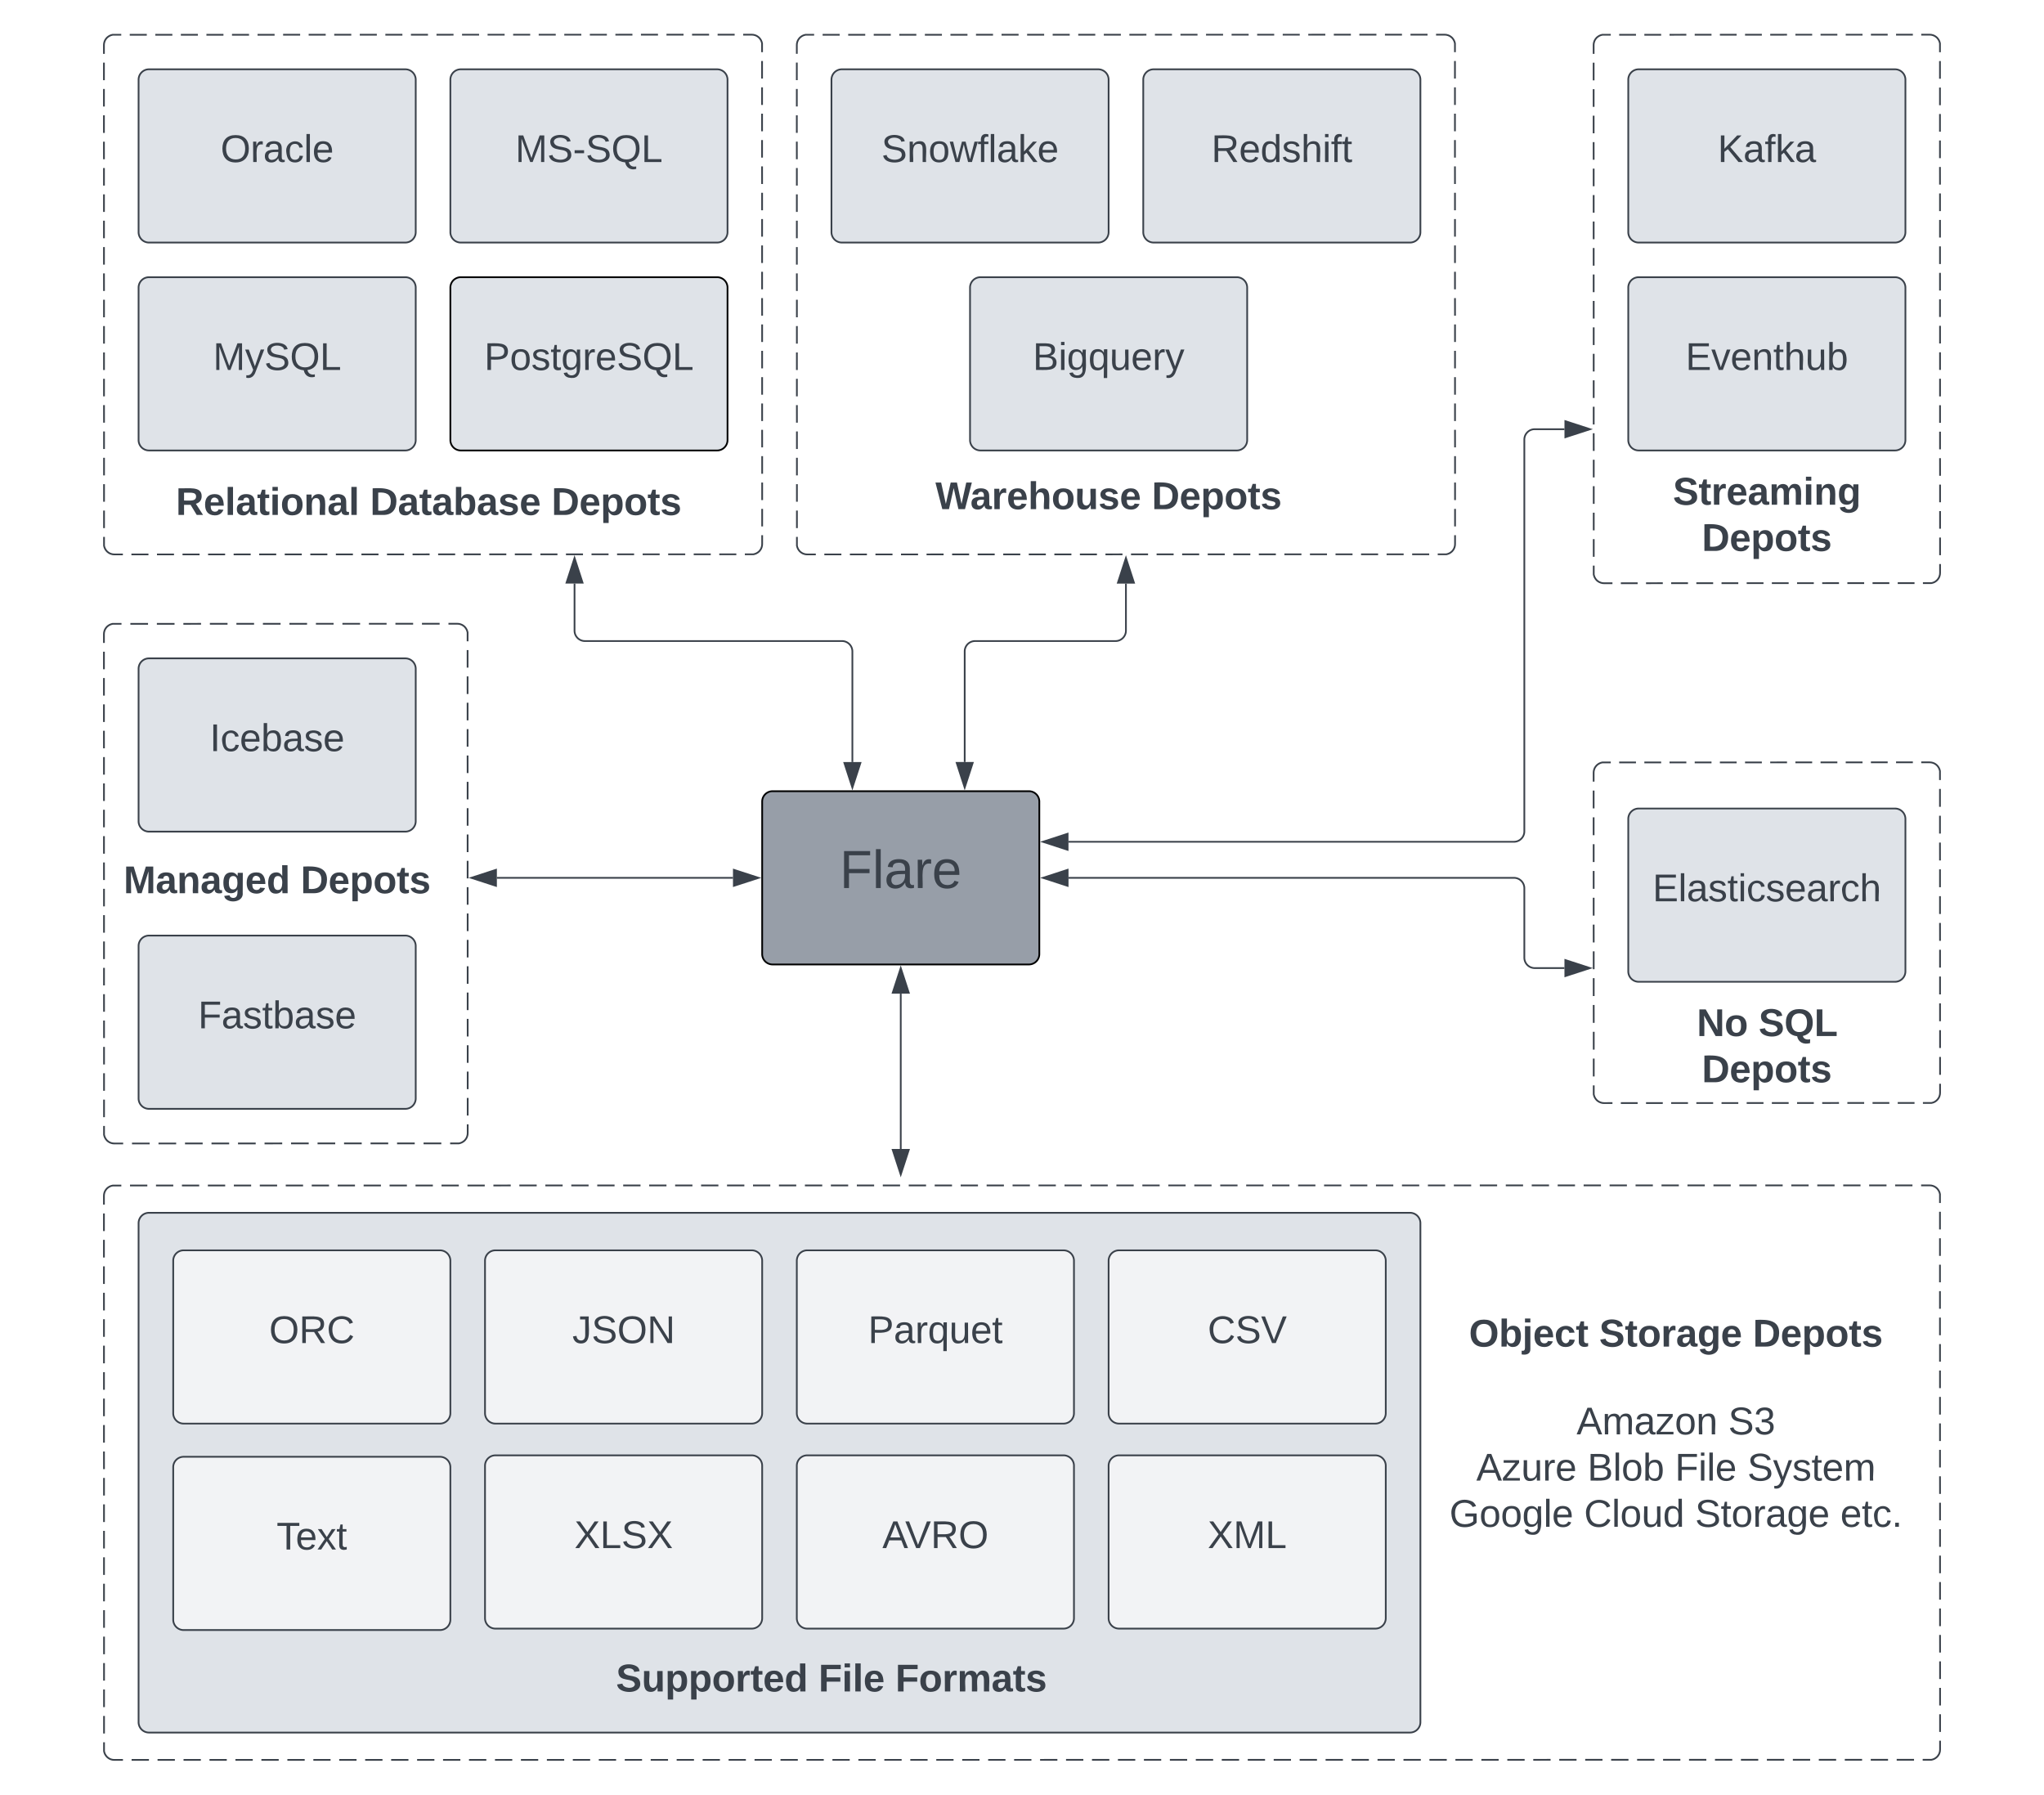 <svg xmlns="http://www.w3.org/2000/svg" xmlns:xlink="http://www.w3.org/1999/xlink" xmlns:lucid="lucid" width="1180" height="1035.83"><g transform="translate(160 120)" lucid:page-tab-id="0_0"><path d="M-1806.87-1258.83h3677.74v2581.66h-3677.74z" fill="#fff"/><path d="M300-94a6 6 0 0 1 6-6h368a6 6 0 0 1 6 6v288a6 6 0 0 1-6 6H306a6 6 0 0 1-6-6z" fill-opacity="0"/><path d="M314.9-99.93h9.84m4.92 0h9.84m4.9 0h9.85m4.92 0H369m4.93 0h9.84m4.92 0h9.83m4.92-.02h9.83m4.92 0h9.84m4.92 0h9.84m4.92 0h9.84m4.92 0h9.83m4.93 0h9.84m4.92 0l9.83-.02m4.92 0h9.84m4.9 0h9.84m4.92 0h9.84m4.92 0h9.84m4.92 0h9.84m4.92 0h9.83m4.92 0l9.83-.02m4.92 0h9.84m4.9 0h9.85m4.92 0h9.83m4.92 0h9.84m4.92 0H674l.94.07.9.22.88.35.8.5.72.6.6.72.5.8.37.88.23.9v5.08m0 5.07v10.14m0 5.07v10.15m0 5.06v10.15m0 5.07v10.14m0 5.07l.02 10.14m0 5.07V1.37m0 5.07v10.14m0 5.07V31.8m0 5.06V47m0 5.07l.02 10.13m0 5.07V77.4m0 5.08v10.14m0 5.07v10.13m0 5.06v10.13m0 5.07l.02 10.14m0 5.07v10.15m0 5.07v10.13m0 5.07v10.14m0 5.07V194l-.07.94-.22.9-.35.88-.5.8-.6.72-.72.6-.8.5-.88.37-.9.23H670m-4.92 0h-9.84m-4.92 0h-9.84m-4.9 0h-9.85m-4.92 0H611m-4.93 0h-9.84m-4.92 0h-9.83m-4.92.02h-9.83m-4.92 0h-9.84m-4.92 0h-9.84m-4.92 0h-9.84m-4.92 0h-9.83m-4.93 0h-9.84m-4.92 0l-9.83.02m-4.92 0h-9.84m-4.9 0h-9.84m-4.92 0h-9.84m-4.92 0h-9.84m-4.92 0h-9.84m-4.92 0h-9.83m-4.92 0l-9.83.02m-4.92 0h-9.84m-4.9 0h-9.85m-4.92 0h-9.83m-4.92 0h-9.84m-4.92 0H306l-.94-.07-.9-.22-.88-.35-.8-.5-.72-.6-.6-.72-.5-.8-.37-.88-.23-.9v-5.08m0-5.07v-10.14m0-5.07v-10.15m0-5.06v-10.15m0-5.07v-10.14m0-5.07l-.02-10.14m0-5.07V98.63m0-5.07V83.42m0-5.07V68.2m0-5.06V53m0-5.07l-.02-10.13m0-5.07V22.6m0-5.08V7.38m0-5.07V-7.82m0-5.06v-10.13m0-5.07L300-38.24m0-5.07v-10.15m0-5.07v-10.13m0-5.07v-10.14m0-5.07V-94l.07-.94.22-.9.35-.88.5-.8.6-.72.72-.6.8-.5.88-.37.9-.23H310" stroke="#3a414a" fill="none"/><path d="M760 326a6 6 0 0 1 6-6h188a6 6 0 0 1 6 6v184.67a6 6 0 0 1-6 6H766a6 6 0 0 1-6-6z" fill-opacity="0"/><path d="M774.75 320.07h9.7m4.83 0h9.7m4.84 0l9.7-.02m4.83 0h9.7m4.84 0h9.67m4.85 0h9.7m4.83 0l9.7-.02m4.84 0h9.68m4.84 0h9.7m4.83 0h9.7m4.84-.02h9.68m4.84 0h9.7m4.84 0H954l.94.07.9.22.88.35.8.5.72.6.6.72.5.8.37.88.23.9v5.17m0 5.15v10.3m0 5.17v10.3m0 5.17l.02 10.32m0 5.15v10.32m0 5.14v10.3m0 5.17l.02 10.32m0 5.16v10.3m0 5.16v10.3m0 5.17v10.32m.02 5.16v10.3m0 5.16v10.32m0 5.15v5.17l-.07.94-.22.92-.35.87-.5.8-.6.7-.72.62-.8.5-.88.35-.9.22h-4.86m-4.85 0h-9.7m-4.83 0h-9.7m-4.84 0h-9.7m-4.83 0l-9.7.02m-4.84 0h-9.67m-4.85 0h-9.7m-4.83 0h-9.7m-4.84.02h-9.68m-4.84 0h-9.7m-4.83 0h-9.7m-4.84 0l-9.68.02m-4.84 0h-9.7m-4.84 0H766l-.94-.07-.9-.23-.88-.36-.8-.48-.72-.6-.6-.73-.5-.8-.37-.88-.23-.9v-5.17m0-5.16v-10.32m0-5.15v-10.3m0-5.17l-.02-10.3m0-5.17v-10.32m0-5.15V429.1m0-5.14l-.02-10.3m0-5.17v-10.32m0-5.16v-10.3m0-5.16v-10.3m-.02-5.17v-10.32m0-5.16v-10.3m0-5.16V326l.07-.94.22-.9.35-.88.5-.8.6-.72.72-.6.8-.5.88-.37.9-.23h4.86" stroke="#3a414a" fill="none"/><path d="M-100 246a6 6 0 0 1 6-6h198a6 6 0 0 1 6 6v288a6 6 0 0 1-6 6H-94a6 6 0 0 1-6-6z" fill-opacity="0"/><path d="M-84.74 240.07h10.2m5.1 0h10.2m5.1 0l10.2-.02m5.1 0h10.2m5.12 0h10.2m5.1 0h10.2m5.1 0l10.2-.02m5.1 0h10.2m5.1 0h10.2m5.1 0h10.2m5.1-.02H78.5m5.1 0h10.2m5.1 0h5.1l.94.07.9.22.88.35.8.5.72.6.6.72.5.8.37.88.23.9v5.08m0 5.07v10.14m0 5.07v10.15m0 5.06v10.15m0 5.07v10.14m0 5.07l.02 10.14m0 5.07v10.13m0 5.07v10.14m0 5.07v10.14m0 5.06V387m0 5.07l.02 10.13m0 5.07v10.14m0 5.08v10.14m0 5.07v10.13m0 5.06v10.13m0 5.07l.02 10.14m0 5.07v10.15m0 5.07v10.13m0 5.07v10.14m0 5.07V534l-.07.94-.22.9-.35.88-.5.8-.6.72-.72.6-.8.5-.88.37-.9.23h-5.1m-5.1 0H84.52m-5.1 0h-10.2m-5.1 0l-10.2.02m-5.1 0h-10.2m-5.1 0h-10.2m-5.1 0H8.02m-5.1 0l-10.2.02m-5.1 0H-22.6m-5.1 0h-10.2m-5.1 0h-10.2m-5.1.02h-10.2m-5.1 0h-10.2m-5.1 0H-94l-.94-.07-.9-.22-.88-.35-.8-.5-.72-.6-.6-.72-.5-.8-.37-.88-.23-.9v-5.08m0-5.07v-10.14m0-5.07v-10.15m0-5.06v-10.15m0-5.07v-10.14m0-5.07l-.02-10.14m0-5.07v-10.13m0-5.07v-10.14m0-5.07V408.2m0-5.06V393m0-5.07l-.02-10.13m0-5.07V362.6m0-5.08v-10.14m0-5.07v-10.13m0-5.06v-10.13m0-5.07l-.02-10.14m0-5.07v-10.15m0-5.07v-10.13m0-5.07v-10.14m0-5.07V246l.07-.94.22-.9.35-.88.5-.8.6-.72.72-.6.8-.5.88-.37.9-.23h5.1" stroke="#3a414a" fill="none"/><path d="M-100-94a6 6 0 0 1 6-6h368a6 6 0 0 1 6 6v288a6 6 0 0 1-6 6H-94a6 6 0 0 1-6-6z" fill-opacity="0"/><path d="M-85.1-99.93h9.84m4.92 0h9.84m4.9 0h9.85m4.92 0H-31m4.93 0h9.84m4.92 0h9.83m4.92-.02h9.83m4.92 0h9.84m4.92 0h9.84m4.92 0h9.84m4.92 0h9.83m4.93 0h9.84m4.92 0l9.83-.02m4.92 0h9.84m4.9 0h9.84m4.92 0h9.84m4.92 0h9.84m4.92 0h9.84m4.92 0h9.83m4.92 0l9.83-.02m4.92 0h9.84m4.9 0h9.85m4.92 0h9.83m4.92 0h9.84m4.92 0H274l.94.07.9.22.88.35.8.5.72.6.6.72.5.8.37.88.23.9v5.08m0 5.07v10.14m0 5.07v10.15m0 5.06v10.15m0 5.07v10.14m0 5.07l.02 10.14m0 5.07V1.37m0 5.07v10.14m0 5.07V31.8m0 5.06V47m0 5.07l.02 10.13m0 5.07V77.4m0 5.08v10.14m0 5.07v10.13m0 5.06v10.13m0 5.07l.02 10.14m0 5.07v10.15m0 5.07v10.13m0 5.07v10.14m0 5.07V194l-.07.94-.22.9-.35.88-.5.8-.6.72-.72.6-.8.5-.88.37-.9.23H270m-4.92 0h-9.84m-4.92 0h-9.84m-4.9 0h-9.85m-4.92 0H211m-4.93 0h-9.84m-4.92 0h-9.83m-4.92.02h-9.83m-4.92 0h-9.84m-4.92 0h-9.84m-4.92 0h-9.84m-4.92 0h-9.83m-4.93 0h-9.84m-4.92 0l-9.83.02m-4.92 0H63.4m-4.9 0h-9.84m-4.92 0H33.9m-4.92 0h-9.84m-4.92 0H4.38m-4.92 0h-9.83m-4.92 0l-9.83.02m-4.92 0h-9.84m-4.9 0h-9.85m-4.92 0h-9.83m-4.92 0h-9.84m-4.92 0H-94l-.94-.07-.9-.22-.88-.35-.8-.5-.72-.6-.6-.72-.5-.8-.37-.88-.23-.9v-5.08m0-5.07v-10.14m0-5.07v-10.15m0-5.06v-10.15m0-5.07v-10.14m0-5.07l-.02-10.14m0-5.07V98.63m0-5.07V83.42m0-5.07V68.2m0-5.06V53m0-5.07l-.02-10.13m0-5.07V22.6m0-5.08V7.38m0-5.07V-7.82m0-5.06v-10.13m0-5.07l-.02-10.14m0-5.07v-10.15m0-5.07v-10.13m0-5.07v-10.14m0-5.07V-94l.07-.94.22-.9.35-.88.5-.8.6-.72.72-.6.8-.5.88-.37.9-.23H-90" stroke="#3a414a" fill="none"/><path d="M-100 570.17a6 6 0 0 1 6-6H954a6 6 0 0 1 6 6v319.66a6 6 0 0 1-6 6H-94a6 6 0 0 1-6-6z" fill-opacity="0"/><path d="M-84.95 564.24h10m5 0h9.98m5 0H-45m5 0h10m5 0h9.98m5 0h10m4.98 0h10m5 0h9.98m5 0h9.98m5 0h9.98m5 0h10m4.98 0h10m5 0h9.98m5 0h9.98m5 0l10-.02m4.98 0h10m5 0h9.98m5 0h9.98m5 0h10m4.98 0h10m5 0h9.98m5 0h9.98m5 0h10m4.98 0h10m5 0h9.98m5 0h9.98m5 0h10m4.98 0h10m5 0h9.98m5 0h9.98m5 0h10m4.98 0h10m5 0h9.98m5 0l9.98-.02m5 0h10m4.98 0h10m5 0h9.98m5 0h9.98m5 0h9.98m5 0h10m4.98 0h10m5 0h9.98m5 0h9.98m5 0h10m4.98 0h10m5 0h9.98m5 0h9.98m5 0h10m4.98 0h10m5 0h9.98m5 0h9.98m5 0h10m4.98-.02h10m5 0h9.98m5 0h9.98m5 0h10m4.98 0h10m5 0h9.98m5 0h9.98m5 0h10m4.98 0h10m5 0h9.98m5 0h9.98m5 0h10m4.98 0h10m5 0h9.98m5 0h9.98m5 0h10m4.98 0h10m5 0H954l.94.06.9.22.88.36.8.5.72.6.6.72.5.8.37.87.23.93v5.1m0 5.08v10.18m0 5.1v10.17m0 5.1v10.17m0 5.1v10.16m0 5.1v10.17m.02 5.1v10.17m0 5.1v10.17m0 5.07v10.18m0 5.1v10.17m0 5.1v10.17m0 5.08l.02 10.17m0 5.1v10.17m0 5.1v10.17m0 5.08v10.17m0 5.1v10.17m0 5.1v10.17m0 5.08l.02 10.17m0 5.1v10.17m0 5.1v10.17m0 5.08v10.18m0 5.08v5.1l-.07.93-.22.92-.35.86-.5.8-.6.72-.72.6-.8.5-.88.36-.9.22h-5m-5 0h-10m-5 0h-9.98m-5 0H905m-5 0h-10m-5 0h-9.98m-5 0h-10m-4.98 0h-10m-5 0h-9.98m-5 0h-9.98m-5 0h-9.98m-5 0h-10m-4.98 0h-10m-5 0h-9.98m-5 0h-9.98m-5 0l-10 .02m-4.98 0h-10m-5 0h-9.98m-5 0h-9.98m-5 0h-10m-4.98 0h-10m-5 0h-9.98m-5 0h-9.98m-5 0h-10m-4.98 0h-10m-5 0h-9.98m-5 0h-9.98m-5 0h-10m-4.98 0h-10m-5 0h-9.98m-5 0h-9.98m-5 0h-10m-4.98 0h-10m-5 0h-9.98m-5 0l-9.98.02m-5 0h-10m-4.98 0h-10m-5 0h-9.98m-5 0h-9.98m-5 0h-9.98m-5 0h-10m-4.98 0h-10m-5 0h-9.98m-5 0h-9.98m-5 0h-10m-4.98 0h-10m-5 0h-9.98m-5 0h-9.98m-5 0h-10m-4.98 0h-10m-5 0h-9.98m-5 0h-9.98m-5 0h-10m-4.98.02h-10m-5 0h-9.98m-5 0h-9.98m-5 0h-10m-4.98 0h-10m-5 0h-9.98m-5 0h-9.98m-5 0h-10m-4.98 0h-10m-5 0H20.9m-5 0H5.9m-5 0h-10m-4.98 0h-10m-5 0h-9.98m-5 0h-9.98m-5 0h-10m-4.98 0h-10m-5 0H-94l-.94-.06-.9-.22-.88-.36-.8-.5-.72-.6-.6-.72-.5-.8-.37-.87-.23-.93v-5.1m0-5.08V870.4m0-5.1v-10.17m0-5.1V839.9m0-5.1v-10.16m0-5.1v-10.17m-.02-5.1V794.1m0-5.1v-10.17m0-5.07v-10.18m0-5.1V748.3m0-5.1v-10.17m0-5.08l-.02-10.17m0-5.1V702.5m0-5.1v-10.17m0-5.08v-10.17m0-5.1V656.7m0-5.1v-10.17m0-5.08l-.02-10.17m0-5.1V610.9m0-5.1v-10.17m0-5.08v-10.18m0-5.08v-5.1l.07-.93.22-.92.35-.86.5-.8.6-.72.72-.6.8-.5.88-.36.9-.22h5" stroke="#3a414a" fill="none"/><path d="M760-94a6 6 0 0 1 6-6h188a6 6 0 0 1 6 6v304.67a6 6 0 0 1-6 6H766a6 6 0 0 1-6-6z" fill-opacity="0"/><path d="M774.75-99.93h9.7m4.83 0h9.7m4.84 0l9.7-.02m4.83 0h9.7m4.84 0h9.67m4.85 0h9.7m4.83 0l9.7-.02m4.84 0h9.68m4.84 0h9.7m4.83 0h9.7m4.84-.02h9.68m4.84 0h9.7m4.84 0H954l.94.07.9.22.88.35.8.5.72.6.6.72.5.8.37.88.23.9v5.1m0 5.1v10.2m0 5.08v10.2m0 5.08V-44m0 5.1v10.18m0 5.1l.02 10.18m0 5.1V1.83m0 5.1V17.1m0 5.1V32.4m0 5.1v10.18m0 5.1v10.18m.02 5.1v10.18m0 5.1V93.5m0 5.1v10.18m0 5.1v10.18m0 5.1v10.18m0 5.1l.02 10.18m0 5.1v10.18m0 5.1v10.18m0 5.1v10.18m0 5.1v5.1l-.07.93-.22.92-.35.87-.5.8-.6.7-.72.62-.8.5-.88.35-.9.22h-4.86m-4.85 0h-9.7m-4.83 0h-9.7m-4.84 0h-9.7m-4.83 0l-9.7.02m-4.84 0h-9.67m-4.85 0h-9.7m-4.83 0h-9.7m-4.84.02h-9.68m-4.84 0h-9.7m-4.83 0h-9.7m-4.84 0l-9.68.02m-4.84 0h-9.7m-4.84 0H766l-.94-.07-.9-.23-.88-.36-.8-.48-.72-.6-.6-.73-.5-.8-.37-.88-.23-.9v-5.1m0-5.1v-10.2m0-5.08v-10.2m0-5.08v-10.2m0-5.08v-10.2m0-5.08l-.02-10.2m0-5.08v-10.2m0-5.08v-10.2m0-5.08v-10.2m0-5.08v-10.2m0-5.08V53.7m-.02-5.08v-10.2m0-5.08v-10.2m0-5.08V7.86m0-5.08v-10.2m0-5.1v-10.17m0-5.1L760-37.96m0-5.1v-10.18m0-5.1v-10.18m0-5.1V-83.8m0-5.1V-94l.07-.94.22-.9.35-.88.5-.8.6-.72.72-.6.8-.5.88-.37.9-.23h4.86" stroke="#3a414a" fill="none"/><path d="M280 342.67a6 6 0 0 1 6-6h148a6 6 0 0 1 6 6v88a6 6 0 0 1-6 6H286a6 6 0 0 1-6-6z" stroke="#000" fill="#979ea8"/><use xlink:href="#a" transform="matrix(1,0,0,1,292,348.667) translate(32.698 43.889)"/><path d="M360 453.5v89.66" stroke="#3a414a" fill="none"/><path d="M360 438.75l4.64 14.26h-9.28zM360 557.92l-4.64-14.26h9.28z" stroke="#3a414a" fill="#3a414a"/><path d="M-80-74a6 6 0 0 1 6-6H74a6 6 0 0 1 6 6v88a6 6 0 0 1-6 6H-74a6 6 0 0 1-6-6z" stroke="#3a414a" fill="#dfe3e8"/><use xlink:href="#b" transform="matrix(1,0,0,1,-68,-68) translate(35.346 41.528)"/><path d="M100-74a6 6 0 0 1 6-6h148a6 6 0 0 1 6 6v88a6 6 0 0 1-6 6H106a6 6 0 0 1-6-6z" stroke="#3a414a" fill="#dfe3e8"/><use xlink:href="#c" transform="matrix(1,0,0,1,112,-68) translate(25.469 41.528)"/><path d="M320-74a6 6 0 0 1 6-6h148a6 6 0 0 1 6 6v88a6 6 0 0 1-6 6H326a6 6 0 0 1-6-6z" stroke="#3a414a" fill="#dfe3e8"/><use xlink:href="#d" transform="matrix(1,0,0,1,332,-68) translate(16.827 41.528)"/><path d="M500-74a6 6 0 0 1 6-6h148a6 6 0 0 1 6 6v88a6 6 0 0 1-6 6H506a6 6 0 0 1-6-6z" stroke="#3a414a" fill="#dfe3e8"/><use xlink:href="#e" transform="matrix(1,0,0,1,512,-68) translate(27.321 41.528)"/><path d="M-80 46a6 6 0 0 1 6-6H74a6 6 0 0 1 6 6v88a6 6 0 0 1-6 6H-74a6 6 0 0 1-6-6z" stroke="#3a414a" fill="#dfe3e8"/><use xlink:href="#f" transform="matrix(1,0,0,1,-68,52) translate(30.994 41.528)"/><path d="M100 46a6 6 0 0 1 6-6h148a6 6 0 0 1 6 6v88a6 6 0 0 1-6 6H106a6 6 0 0 1-6-6z" stroke="#000" fill="#dfe3e8"/><use xlink:href="#g" transform="matrix(1,0,0,1,112,52) translate(7.537 41.528)"/><path d="M400 46a6 6 0 0 1 6-6h148a6 6 0 0 1 6 6v88a6 6 0 0 1-6 6H406a6 6 0 0 1-6-6z" stroke="#3a414a" fill="#dfe3e8"/><use xlink:href="#h" transform="matrix(1,0,0,1,412,52) translate(24.235 41.528)"/><path d="M-100 106a6 6 0 0 1 6-6h363a6 6 0 0 1 6 6v131.33a6 6 0 0 1-6 6H-94a6 6 0 0 1-6-6z" stroke="#000" stroke-opacity="0" fill="#fff" fill-opacity="0"/><use xlink:href="#i" transform="matrix(1,0,0,1,-95,105) translate(36.543 72.215)"/><use xlink:href="#j" transform="matrix(1,0,0,1,-95,105) translate(148.642 72.215)"/><use xlink:href="#k" transform="matrix(1,0,0,1,-95,105) translate(253.395 72.215)"/><path d="M720 419.33a6 6 0 0 1 6-6h268a6 6 0 0 1 6 6v131.34a6 6 0 0 1-6 6H726a6 6 0 0 1-6-6z" stroke="#000" stroke-opacity="0" fill="#fff" fill-opacity="0"/><use xlink:href="#l" transform="matrix(1,0,0,1,725,418.333) translate(94.568 59.653)"/><use xlink:href="#m" transform="matrix(1,0,0,1,725,418.333) translate(130.247 59.653)"/><use xlink:href="#n" transform="matrix(1,0,0,1,725,418.333) translate(97.469 86.319)"/><path d="M263.15 386.67h-136.3" stroke="#3a414a" fill="none"/><path d="M277.92 386.67l-14.27 4.63v-9.27zM112.08 386.67l14.27-4.64v9.27z" stroke="#3a414a" fill="#3a414a"/><path d="M456.85 386.67H714a6 6 0 0 1 6 6v40.08a6 6 0 0 0 6 6h17.16" stroke="#3a414a" fill="none"/><path d="M442.08 386.67l14.27-4.64v9.27zM757.93 438.75l-14.27 4.64v-9.28z" stroke="#3a414a" fill="#3a414a"/><path d="M780 352.67a6 6 0 0 1 6-6h148a6 6 0 0 1 6 6v88a6 6 0 0 1-6 6H786a6 6 0 0 1-6-6z" stroke="#3a414a" fill="#dfe3e8"/><use xlink:href="#o" transform="matrix(1,0,0,1,792,358.667) translate(2.043 41.528)"/><path d="M-80 266a6 6 0 0 1 6-6H74a6 6 0 0 1 6 6v88a6 6 0 0 1-6 6H-74a6 6 0 0 1-6-6z" stroke="#3a414a" fill="#dfe3e8"/><use xlink:href="#p" transform="matrix(1,0,0,1,-68,272) translate(29.111 41.528)"/><path d="M-80 426a6 6 0 0 1 6-6H74a6 6 0 0 1 6 6v88a6 6 0 0 1-6 6H-74a6 6 0 0 1-6-6z" stroke="#3a414a" fill="#dfe3e8"/><use xlink:href="#q" transform="matrix(1,0,0,1,-68,432) translate(22.352 41.528)"/><path d="M-80 586a6 6 0 0 1 6-6h728a6 6 0 0 1 6 6v288a6 6 0 0 1-6 6H-74a6 6 0 0 1-6-6z" stroke="#3a414a" fill="#dfe3e8"/><path d="M667.5 586a6 6 0 0 1 6-6h268a6 6 0 0 1 6 6v131.33a6 6 0 0 1-6 6h-268a6 6 0 0 1-6-6z" stroke="#000" stroke-opacity="0" fill="#fff" fill-opacity="0"/><use xlink:href="#r" transform="matrix(1,0,0,1,672.5,585) translate(15.525 72.215)"/><use xlink:href="#s" transform="matrix(1,0,0,1,672.5,585) translate(90.71 72.215)"/><use xlink:href="#t" transform="matrix(1,0,0,1,672.5,585) translate(179.414 72.215)"/><path d="M-140 324.33a6 6 0 0 1 6-6h268a6 6 0 0 1 6 6v131.34a6 6 0 0 1-6 6h-268a6 6 0 0 1-6-6z" stroke="#000" stroke-opacity="0" fill="#fff" fill-opacity="0"/><use xlink:href="#u" transform="matrix(1,0,0,1,-135,323.333) translate(46.358 72.215)"/><use xlink:href="#v" transform="matrix(1,0,0,1,-135,323.333) translate(148.58 72.215)"/><path d="M780 46a6 6 0 0 1 6-6h148a6 6 0 0 1 6 6v88a6 6 0 0 1-6 6H786a6 6 0 0 1-6-6z" stroke="#3a414a" fill="#dfe3e8"/><use xlink:href="#w" transform="matrix(1,0,0,1,792,52) translate(21.086 41.528)"/><path d="M780-74a6 6 0 0 1 6-6h148a6 6 0 0 1 6 6v88a6 6 0 0 1-6 6H786a6 6 0 0 1-6-6z" stroke="#3a414a" fill="#dfe3e8"/><use xlink:href="#x" transform="matrix(1,0,0,1,792,-68) translate(39.605 41.528)"/><path d="M720 112.67a6 6 0 0 1 6-6h268a6 6 0 0 1 6 6V244a6 6 0 0 1-6 6H726a6 6 0 0 1-6-6z" stroke="#000" stroke-opacity="0" fill="#fff" fill-opacity="0"/><use xlink:href="#y" transform="matrix(1,0,0,1,725,111.667) translate(80.772 59.653)"/><use xlink:href="#z" transform="matrix(1,0,0,1,725,111.667) translate(97.469 86.319)"/><path d="M456.83 365.86H714a6 6 0 0 0 6-6V133.73a6 6 0 0 1 6-6h17.17" stroke="#3a414a" fill="none"/><path d="M442.06 365.86l14.27-4.64v9.27zM757.94 127.73l-14.27 4.63v-9.27z" stroke="#3a414a" fill="#3a414a"/><path d="M300 607.67a6 6 0 0 1 6-6h148a6 6 0 0 1 6 6v88a6 6 0 0 1-6 6H306a6 6 0 0 1-6-6z" stroke="#3a414a" fill="#f2f3f5"/><use xlink:href="#A" transform="matrix(1,0,0,1,312,613.667) translate(29.142 41.528)"/><path d="M300 726a6 6 0 0 1 6-6h148a6 6 0 0 1 6 6v88a6 6 0 0 1-6 6H306a6 6 0 0 1-6-6z" stroke="#3a414a" fill="#f2f3f5"/><use xlink:href="#B" transform="matrix(1,0,0,1,312,732) translate(37.383 41.528)"/><path d="M480 607.67a6 6 0 0 1 6-6h148a6 6 0 0 1 6 6v88a6 6 0 0 1-6 6H486a6 6 0 0 1-6-6z" stroke="#3a414a" fill="#f2f3f5"/><use xlink:href="#C" transform="matrix(1,0,0,1,492,613.667) translate(45.191 41.528)"/><path d="M120 607.67a6 6 0 0 1 6-6h148a6 6 0 0 1 6 6v88a6 6 0 0 1-6 6H126a6 6 0 0 1-6-6z" stroke="#3a414a" fill="#f2f3f5"/><use xlink:href="#D" transform="matrix(1,0,0,1,132,613.667) translate(38.401 41.528)"/><path d="M120 726a6 6 0 0 1 6-6h148a6 6 0 0 1 6 6v88a6 6 0 0 1-6 6H126a6 6 0 0 1-6-6z" stroke="#3a414a" fill="#f2f3f5"/><use xlink:href="#E" transform="matrix(1,0,0,1,132,732) translate(39.605 41.528)"/><path d="M-60 607.67a6 6 0 0 1 6-6H94a6 6 0 0 1 6 6v88a6 6 0 0 1-6 6H-54a6 6 0 0 1-6-6z" stroke="#3a414a" fill="#f2f3f5"/><use xlink:href="#F" transform="matrix(1,0,0,1,-48,613.667) translate(43.37 41.528)"/><path d="M-60 726.83a6 6 0 0 1 6-6H94a6 6 0 0 1 6 6v88a6 6 0 0 1-6 6H-54a6 6 0 0 1-6-6z" stroke="#3a414a" fill="#f2f3f5"/><use xlink:href="#G" transform="matrix(1,0,0,1,-48,732.833) translate(47.66 41.528)"/><path d="M480 726a6 6 0 0 1 6-6h148a6 6 0 0 1 6 6v88a6 6 0 0 1-6 6H486a6 6 0 0 1-6-6z" stroke="#3a414a" fill="#f2f3f5"/><use xlink:href="#H" transform="matrix(1,0,0,1,492,732) translate(45.191 41.528)"/><path d="M180 826a6 6 0 0 1 6-6h268a6 6 0 0 1 6 6v51.33a6 6 0 0 1-6 6H186a6 6 0 0 1-6-6z" stroke="#000" stroke-opacity="0" fill="#fff" fill-opacity="0"/><use xlink:href="#I" transform="matrix(1,0,0,1,185,825) translate(10.617 31.278)"/><use xlink:href="#J" transform="matrix(1,0,0,1,185,825) translate(127.531 31.278)"/><use xlink:href="#K" transform="matrix(1,0,0,1,185,825) translate(171.914 31.278)"/><path d="M667.5 666a6 6 0 0 1 6-6h268a6 6 0 0 1 6 6v131.33a6 6 0 0 1-6 6h-268a6 6 0 0 1-6-6z" stroke="#000" stroke-opacity="0" fill="#fff" fill-opacity="0"/><g><use xlink:href="#L" transform="matrix(1,0,0,1,672.5,665) translate(77.623 42.903)"/><use xlink:href="#M" transform="matrix(1,0,0,1,672.5,665) translate(165.216 42.903)"/><use xlink:href="#N" transform="matrix(1,0,0,1,672.5,665) translate(19.753 69.569)"/><use xlink:href="#O" transform="matrix(1,0,0,1,672.5,665) translate(83.889 69.569)"/><use xlink:href="#P" transform="matrix(1,0,0,1,672.5,665) translate(134.444 69.569)"/><use xlink:href="#Q" transform="matrix(1,0,0,1,672.5,665) translate(176.235 69.569)"/><use xlink:href="#R" transform="matrix(1,0,0,1,672.5,665) translate(4.259 96.236)"/><use xlink:href="#S" transform="matrix(1,0,0,1,672.5,665) translate(81.975 96.236)"/><use xlink:href="#T" transform="matrix(1,0,0,1,672.5,665) translate(146.049 96.236)"/><use xlink:href="#U" transform="matrix(1,0,0,1,672.5,665) translate(229.938 96.236)"/></g><path d="M292.5 102.67a6 6 0 0 1 6-6h363a6 6 0 0 1 6 6V234a6 6 0 0 1-6 6h-363a6 6 0 0 1-6-6z" stroke="#000" stroke-opacity="0" fill="#fff" fill-opacity="0"/><g><use xlink:href="#V" transform="matrix(1,0,0,1,297.5,101.667) translate(82.531 72.215)"/><use xlink:href="#W" transform="matrix(1,0,0,1,297.5,101.667) translate(207.407 72.215)"/></g><path d="M490 216.85V244a6 6 0 0 1-6 6h-81.08a6 6 0 0 0-6 6v63.8" stroke="#3a414a" fill="none"/><path d="M490 202.08l4.64 14.27h-9.28zM396.92 334.57l-4.63-14.27h9.26z" stroke="#3a414a" fill="#3a414a"/><path d="M171.68 216.83V244a6 6 0 0 0 6 6h148.4a6 6 0 0 1 6 6v63.83" stroke="#3a414a" fill="none"/><path d="M171.68 202.06l4.63 14.27h-9.26zM332.08 334.6l-4.63-14.27h9.27z" stroke="#3a414a" fill="#3a414a"/><defs><path fill="#3a414a" d="M63-220v92h138v28H63V0H30v-248h175v28H63" id="X"/><path fill="#3a414a" d="M24 0v-261h32V0H24" id="Y"/><path fill="#3a414a" d="M141-36C126-15 110 5 73 4 37 3 15-17 15-53c-1-64 63-63 125-63 3-35-9-54-41-54-24 1-41 7-42 31l-33-3c5-37 33-52 76-52 45 0 72 20 72 64v82c-1 20 7 32 28 27v20c-31 9-61-2-59-35zM48-53c0 20 12 33 32 33 41-3 63-29 60-74-43 2-92-5-92 41" id="Z"/><path fill="#3a414a" d="M114-163C36-179 61-72 57 0H25l-1-190h30c1 12-1 29 2 39 6-27 23-49 58-41v29" id="aa"/><path fill="#3a414a" d="M100-194c63 0 86 42 84 106H49c0 40 14 67 53 68 26 1 43-12 49-29l28 8c-11 28-37 45-77 45C44 4 14-33 15-96c1-61 26-98 85-98zm52 81c6-60-76-77-97-28-3 7-6 17-6 28h103" id="ab"/><g id="a"><use transform="matrix(0.086,0,0,0.086,0,0)" xlink:href="#X"/><use transform="matrix(0.086,0,0,0.086,18.926,0)" xlink:href="#Y"/><use transform="matrix(0.086,0,0,0.086,25.753,0)" xlink:href="#Z"/><use transform="matrix(0.086,0,0,0.086,43.037,0)" xlink:href="#aa"/><use transform="matrix(0.086,0,0,0.086,53.321,0)" xlink:href="#ab"/></g><path fill="#3a414a" d="M140-251c81 0 123 46 123 126C263-46 219 4 140 4 59 4 17-45 17-125s42-126 123-126zm0 227c63 0 89-41 89-101s-29-99-89-99c-61 0-89 39-89 99S79-25 140-24" id="ac"/><path fill="#3a414a" d="M96-169c-40 0-48 33-48 73s9 75 48 75c24 0 41-14 43-38l32 2c-6 37-31 61-74 61-59 0-76-41-82-99-10-93 101-131 147-64 4 7 5 14 7 22l-32 3c-4-21-16-35-41-35" id="ad"/><g id="b"><use transform="matrix(0.062,0,0,0.062,0,0)" xlink:href="#ac"/><use transform="matrix(0.062,0,0,0.062,17.284,0)" xlink:href="#aa"/><use transform="matrix(0.062,0,0,0.062,24.63,0)" xlink:href="#Z"/><use transform="matrix(0.062,0,0,0.062,36.975,0)" xlink:href="#ad"/><use transform="matrix(0.062,0,0,0.062,48.086,0)" xlink:href="#Y"/><use transform="matrix(0.062,0,0,0.062,52.963,0)" xlink:href="#ab"/></g><path fill="#3a414a" d="M240 0l2-218c-23 76-54 145-80 218h-23L58-218 59 0H30v-248h44l77 211c21-75 51-140 76-211h43V0h-30" id="ae"/><path fill="#3a414a" d="M185-189c-5-48-123-54-124 2 14 75 158 14 163 119 3 78-121 87-175 55-17-10-28-26-33-46l33-7c5 56 141 63 141-1 0-78-155-14-162-118-5-82 145-84 179-34 5 7 8 16 11 25" id="af"/><path fill="#3a414a" d="M16-82v-28h88v28H16" id="ag"/><path fill="#3a414a" d="M140-251c81 0 123 46 123 126C263-53 228-8 163 1c7 30 30 48 69 40v23c-55 16-95-15-103-61C56-3 17-48 17-125c0-80 42-126 123-126zm0 227c63 0 89-41 89-101s-29-99-89-99c-61 0-89 39-89 99S79-25 140-24" id="ah"/><path fill="#3a414a" d="M30 0v-248h33v221h125V0H30" id="ai"/><g id="c"><use transform="matrix(0.062,0,0,0.062,0,0)" xlink:href="#ae"/><use transform="matrix(0.062,0,0,0.062,18.457,0)" xlink:href="#af"/><use transform="matrix(0.062,0,0,0.062,33.272,0)" xlink:href="#ag"/><use transform="matrix(0.062,0,0,0.062,40.617,0)" xlink:href="#af"/><use transform="matrix(0.062,0,0,0.062,55.432,0)" xlink:href="#ah"/><use transform="matrix(0.062,0,0,0.062,72.716,0)" xlink:href="#ai"/></g><path fill="#3a414a" d="M117-194c89-4 53 116 60 194h-32v-121c0-31-8-49-39-48C34-167 62-67 57 0H25l-1-190h30c1 10-1 24 2 32 11-22 29-35 61-36" id="aj"/><path fill="#3a414a" d="M100-194c62-1 85 37 85 99 1 63-27 99-86 99S16-35 15-95c0-66 28-99 85-99zM99-20c44 1 53-31 53-75 0-43-8-75-51-75s-53 32-53 75 10 74 51 75" id="ak"/><path fill="#3a414a" d="M206 0h-36l-40-164L89 0H53L-1-190h32L70-26l43-164h34l41 164 42-164h31" id="al"/><path fill="#3a414a" d="M101-234c-31-9-42 10-38 44h38v23H63V0H32v-167H5v-23h27c-7-52 17-82 69-68v24" id="am"/><path fill="#3a414a" d="M143 0L79-87 56-68V0H24v-261h32v163l83-92h37l-77 82L181 0h-38" id="an"/><g id="d"><use transform="matrix(0.062,0,0,0.062,0,0)" xlink:href="#af"/><use transform="matrix(0.062,0,0,0.062,14.815,0)" xlink:href="#aj"/><use transform="matrix(0.062,0,0,0.062,27.16,0)" xlink:href="#ak"/><use transform="matrix(0.062,0,0,0.062,39.506,0)" xlink:href="#al"/><use transform="matrix(0.062,0,0,0.062,55.494,0)" xlink:href="#am"/><use transform="matrix(0.062,0,0,0.062,61.667,0)" xlink:href="#Y"/><use transform="matrix(0.062,0,0,0.062,66.543,0)" xlink:href="#Z"/><use transform="matrix(0.062,0,0,0.062,78.889,0)" xlink:href="#an"/><use transform="matrix(0.062,0,0,0.062,90,0)" xlink:href="#ab"/></g><path fill="#3a414a" d="M233-177c-1 41-23 64-60 70L243 0h-38l-65-103H63V0H30v-248c88 3 205-21 203 71zM63-129c60-2 137 13 137-47 0-61-80-42-137-45v92" id="ao"/><path fill="#3a414a" d="M85-194c31 0 48 13 60 33l-1-100h32l1 261h-30c-2-10 0-23-3-31C134-8 116 4 85 4 32 4 16-35 15-94c0-66 23-100 70-100zm9 24c-40 0-46 34-46 75 0 40 6 74 45 74 42 0 51-32 51-76 0-42-9-74-50-73" id="ap"/><path fill="#3a414a" d="M135-143c-3-34-86-38-87 0 15 53 115 12 119 90S17 21 10-45l28-5c4 36 97 45 98 0-10-56-113-15-118-90-4-57 82-63 122-42 12 7 21 19 24 35" id="aq"/><path fill="#3a414a" d="M106-169C34-169 62-67 57 0H25v-261h32l-1 103c12-21 28-36 61-36 89 0 53 116 60 194h-32v-121c2-32-8-49-39-48" id="ar"/><path fill="#3a414a" d="M24-231v-30h32v30H24zM24 0v-190h32V0H24" id="as"/><path fill="#3a414a" d="M59-47c-2 24 18 29 38 22v24C64 9 27 4 27-40v-127H5v-23h24l9-43h21v43h35v23H59v120" id="at"/><g id="e"><use transform="matrix(0.062,0,0,0.062,0,0)" xlink:href="#ao"/><use transform="matrix(0.062,0,0,0.062,15.988,0)" xlink:href="#ab"/><use transform="matrix(0.062,0,0,0.062,28.333,0)" xlink:href="#ap"/><use transform="matrix(0.062,0,0,0.062,40.679,0)" xlink:href="#aq"/><use transform="matrix(0.062,0,0,0.062,51.79,0)" xlink:href="#ar"/><use transform="matrix(0.062,0,0,0.062,64.136,0)" xlink:href="#as"/><use transform="matrix(0.062,0,0,0.062,69.012,0)" xlink:href="#am"/><use transform="matrix(0.062,0,0,0.062,75.185,0)" xlink:href="#at"/></g><path fill="#3a414a" d="M179-190L93 31C79 59 56 82 12 73V49c39 6 53-20 64-50L1-190h34L92-34l54-156h33" id="au"/><g id="f"><use transform="matrix(0.062,0,0,0.062,0,0)" xlink:href="#ae"/><use transform="matrix(0.062,0,0,0.062,18.457,0)" xlink:href="#au"/><use transform="matrix(0.062,0,0,0.062,29.568,0)" xlink:href="#af"/><use transform="matrix(0.062,0,0,0.062,44.383,0)" xlink:href="#ah"/><use transform="matrix(0.062,0,0,0.062,61.667,0)" xlink:href="#ai"/></g><path fill="#3a414a" d="M30-248c87 1 191-15 191 75 0 78-77 80-158 76V0H30v-248zm33 125c57 0 124 11 124-50 0-59-68-47-124-48v98" id="av"/><path fill="#3a414a" d="M177-190C167-65 218 103 67 71c-23-6-38-20-44-43l32-5c15 47 100 32 89-28v-30C133-14 115 1 83 1 29 1 15-40 15-95c0-56 16-97 71-98 29-1 48 16 59 35 1-10 0-23 2-32h30zM94-22c36 0 50-32 50-73 0-42-14-75-50-75-39 0-46 34-46 75s6 73 46 73" id="aw"/><g id="g"><use transform="matrix(0.062,0,0,0.062,0,0)" xlink:href="#av"/><use transform="matrix(0.062,0,0,0.062,14.815,0)" xlink:href="#ak"/><use transform="matrix(0.062,0,0,0.062,27.16,0)" xlink:href="#aq"/><use transform="matrix(0.062,0,0,0.062,38.272,0)" xlink:href="#at"/><use transform="matrix(0.062,0,0,0.062,44.444,0)" xlink:href="#aw"/><use transform="matrix(0.062,0,0,0.062,56.79,0)" xlink:href="#aa"/><use transform="matrix(0.062,0,0,0.062,64.136,0)" xlink:href="#ab"/><use transform="matrix(0.062,0,0,0.062,76.481,0)" xlink:href="#af"/><use transform="matrix(0.062,0,0,0.062,91.296,0)" xlink:href="#ah"/><use transform="matrix(0.062,0,0,0.062,108.58,0)" xlink:href="#ai"/></g><path fill="#3a414a" d="M160-131c35 5 61 23 61 61C221 17 115-2 30 0v-248c76 3 177-17 177 60 0 33-19 50-47 57zm-97-11c50-1 110 9 110-42 0-47-63-36-110-37v79zm0 115c55-2 124 14 124-45 0-56-70-42-124-44v89" id="ax"/><path fill="#3a414a" d="M145-31C134-9 116 4 85 4 32 4 16-35 15-94c0-59 17-99 70-100 32-1 48 14 60 33 0-11-1-24 2-32h30l-1 268h-32zM93-21c41 0 51-33 51-76s-8-73-50-73c-40 0-46 35-46 75s5 74 45 74" id="ay"/><path fill="#3a414a" d="M84 4C-5 8 30-112 23-190h32v120c0 31 7 50 39 49 72-2 45-101 50-169h31l1 190h-30c-1-10 1-25-2-33-11 22-28 36-60 37" id="az"/><g id="h"><use transform="matrix(0.062,0,0,0.062,0,0)" xlink:href="#ax"/><use transform="matrix(0.062,0,0,0.062,14.815,0)" xlink:href="#as"/><use transform="matrix(0.062,0,0,0.062,19.691,0)" xlink:href="#aw"/><use transform="matrix(0.062,0,0,0.062,32.037,0)" xlink:href="#ay"/><use transform="matrix(0.062,0,0,0.062,44.383,0)" xlink:href="#az"/><use transform="matrix(0.062,0,0,0.062,56.728,0)" xlink:href="#ab"/><use transform="matrix(0.062,0,0,0.062,69.074,0)" xlink:href="#aa"/><use transform="matrix(0.062,0,0,0.062,76.42,0)" xlink:href="#au"/></g><path fill="#3a414a" d="M240-174c0 40-23 61-54 70L253 0h-59l-57-94H76V0H24v-248c93 4 217-23 216 74zM76-134c48-2 112 12 112-38 0-48-66-32-112-35v73" id="aA"/><path fill="#3a414a" d="M185-48c-13 30-37 53-82 52C43 2 14-33 14-96s30-98 90-98c62 0 83 45 84 108H66c0 31 8 55 39 56 18 0 30-7 34-22zm-45-69c5-46-57-63-70-21-2 6-4 13-4 21h74" id="aB"/><path fill="#3a414a" d="M25 0v-261h50V0H25" id="aC"/><path fill="#3a414a" d="M133-34C117-15 103 5 69 4 32 3 11-16 11-54c-1-60 55-63 116-61 1-26-3-47-28-47-18 1-26 9-28 27l-52-2c7-38 36-58 82-57s74 22 75 68l1 82c-1 14 12 18 25 15v27c-30 8-71 5-69-32zm-48 3c29 0 43-24 42-57-32 0-66-3-65 30 0 17 8 27 23 27" id="aD"/><path fill="#3a414a" d="M115-3C79 11 28 4 28-45v-112H4v-33h27l15-45h31v45h36v33H77v99c-1 23 16 31 38 25v30" id="aE"/><path fill="#3a414a" d="M25-224v-37h50v37H25zM25 0v-190h50V0H25" id="aF"/><path fill="#3a414a" d="M110-194c64 0 96 36 96 99 0 64-35 99-97 99-61 0-95-36-95-99 0-62 34-99 96-99zm-1 164c35 0 45-28 45-65 0-40-10-65-43-65-34 0-45 26-45 65 0 36 10 65 43 65" id="aG"/><path fill="#3a414a" d="M135-194c87-1 58 113 63 194h-50c-7-57 23-157-34-157-59 0-34 97-39 157H25l-1-190h47c2 12-1 28 3 38 12-26 28-41 61-42" id="aH"/><g id="i"><use transform="matrix(0.062,0,0,0.062,0,0)" xlink:href="#aA"/><use transform="matrix(0.062,0,0,0.062,15.988,0)" xlink:href="#aB"/><use transform="matrix(0.062,0,0,0.062,28.333,0)" xlink:href="#aC"/><use transform="matrix(0.062,0,0,0.062,34.506,0)" xlink:href="#aD"/><use transform="matrix(0.062,0,0,0.062,46.852,0)" xlink:href="#aE"/><use transform="matrix(0.062,0,0,0.062,54.198,0)" xlink:href="#aF"/><use transform="matrix(0.062,0,0,0.062,60.37,0)" xlink:href="#aG"/><use transform="matrix(0.062,0,0,0.062,73.889,0)" xlink:href="#aH"/><use transform="matrix(0.062,0,0,0.062,87.407,0)" xlink:href="#aD"/><use transform="matrix(0.062,0,0,0.062,99.753,0)" xlink:href="#aC"/></g><path fill="#3a414a" d="M24-248c120-7 223 5 221 122C244-46 201 0 124 0H24v-248zM76-40c74 7 117-18 117-86 0-67-45-88-117-82v168" id="aI"/><path fill="#3a414a" d="M135-194c52 0 70 43 70 98 0 56-19 99-73 100-30 1-46-15-58-35L72 0H24l1-261h50v104c11-23 29-37 60-37zM114-30c31 0 40-27 40-66 0-37-7-63-39-63s-41 28-41 65c0 36 8 64 40 64" id="aJ"/><path fill="#3a414a" d="M137-138c1-29-70-34-71-4 15 46 118 7 119 86 1 83-164 76-172 9l43-7c4 19 20 25 44 25 33 8 57-30 24-41C81-84 22-81 20-136c-2-80 154-74 161-7" id="aK"/><g id="j"><use transform="matrix(0.062,0,0,0.062,0,0)" xlink:href="#aI"/><use transform="matrix(0.062,0,0,0.062,15.988,0)" xlink:href="#aD"/><use transform="matrix(0.062,0,0,0.062,28.333,0)" xlink:href="#aE"/><use transform="matrix(0.062,0,0,0.062,35.679,0)" xlink:href="#aD"/><use transform="matrix(0.062,0,0,0.062,48.025,0)" xlink:href="#aJ"/><use transform="matrix(0.062,0,0,0.062,61.543,0)" xlink:href="#aD"/><use transform="matrix(0.062,0,0,0.062,73.889,0)" xlink:href="#aK"/><use transform="matrix(0.062,0,0,0.062,86.235,0)" xlink:href="#aB"/></g><path fill="#3a414a" d="M135-194c53 0 70 44 70 98 0 56-19 98-73 100-31 1-45-17-59-34 3 33 2 69 2 105H25l-1-265h48c2 10 0 23 3 31 11-24 29-35 60-35zM114-30c33 0 39-31 40-66 0-38-9-64-40-64-56 0-55 130 0 130" id="aL"/><g id="k"><use transform="matrix(0.062,0,0,0.062,0,0)" xlink:href="#aI"/><use transform="matrix(0.062,0,0,0.062,15.988,0)" xlink:href="#aB"/><use transform="matrix(0.062,0,0,0.062,28.333,0)" xlink:href="#aL"/><use transform="matrix(0.062,0,0,0.062,41.852,0)" xlink:href="#aG"/><use transform="matrix(0.062,0,0,0.062,55.37,0)" xlink:href="#aE"/><use transform="matrix(0.062,0,0,0.062,62.716,0)" xlink:href="#aK"/></g><path fill="#3a414a" d="M175 0L67-191c6 58 2 128 3 191H24v-248h59L193-55c-6-58-2-129-3-193h46V0h-61" id="aM"/><g id="l"><use transform="matrix(0.062,0,0,0.062,0,0)" xlink:href="#aM"/><use transform="matrix(0.062,0,0,0.062,15.988,0)" xlink:href="#aG"/></g><path fill="#3a414a" d="M169-182c-1-43-94-46-97-3 18 66 151 10 154 114 3 95-165 93-204 36-6-8-10-19-12-30l50-8c3 46 112 56 116 5-17-69-150-10-154-114-4-87 153-88 188-35 5 8 8 18 10 28" id="aN"/><path fill="#3a414a" d="M140-251c80 0 125 45 125 126 0 70-33 111-92 124 6 28 34 38 68 31l-1 36C177 83 129 55 120 2 51-6 15-50 15-125c0-81 44-126 125-126zm-1 214c52 0 73-35 73-88 0-50-21-86-72-86-52 0-73 35-73 86s22 88 72 88" id="aO"/><path fill="#3a414a" d="M24 0v-248h52v208h133V0H24" id="aP"/><g id="m"><use transform="matrix(0.062,0,0,0.062,0,0)" xlink:href="#aN"/><use transform="matrix(0.062,0,0,0.062,14.815,0)" xlink:href="#aO"/><use transform="matrix(0.062,0,0,0.062,32.099,0)" xlink:href="#aP"/></g><g id="n"><use transform="matrix(0.062,0,0,0.062,0,0)" xlink:href="#aI"/><use transform="matrix(0.062,0,0,0.062,15.988,0)" xlink:href="#aB"/><use transform="matrix(0.062,0,0,0.062,28.333,0)" xlink:href="#aL"/><use transform="matrix(0.062,0,0,0.062,41.852,0)" xlink:href="#aG"/><use transform="matrix(0.062,0,0,0.062,55.37,0)" xlink:href="#aE"/><use transform="matrix(0.062,0,0,0.062,62.716,0)" xlink:href="#aK"/></g><path fill="#3a414a" d="M30 0v-248h187v28H63v79h144v27H63v87h162V0H30" id="aQ"/><g id="o"><use transform="matrix(0.062,0,0,0.062,0,0)" xlink:href="#aQ"/><use transform="matrix(0.062,0,0,0.062,14.815,0)" xlink:href="#Y"/><use transform="matrix(0.062,0,0,0.062,19.691,0)" xlink:href="#Z"/><use transform="matrix(0.062,0,0,0.062,32.037,0)" xlink:href="#aq"/><use transform="matrix(0.062,0,0,0.062,43.148,0)" xlink:href="#at"/><use transform="matrix(0.062,0,0,0.062,49.321,0)" xlink:href="#as"/><use transform="matrix(0.062,0,0,0.062,54.198,0)" xlink:href="#ad"/><use transform="matrix(0.062,0,0,0.062,65.309,0)" xlink:href="#aq"/><use transform="matrix(0.062,0,0,0.062,76.42,0)" xlink:href="#ab"/><use transform="matrix(0.062,0,0,0.062,88.765,0)" xlink:href="#Z"/><use transform="matrix(0.062,0,0,0.062,101.111,0)" xlink:href="#aa"/><use transform="matrix(0.062,0,0,0.062,108.457,0)" xlink:href="#ad"/><use transform="matrix(0.062,0,0,0.062,119.568,0)" xlink:href="#ar"/></g><path fill="#3a414a" d="M33 0v-248h34V0H33" id="aR"/><path fill="#3a414a" d="M115-194c53 0 69 39 70 98 0 66-23 100-70 100C84 3 66-7 56-30L54 0H23l1-261h32v101c10-23 28-34 59-34zm-8 174c40 0 45-34 45-75 0-40-5-75-45-74-42 0-51 32-51 76 0 43 10 73 51 73" id="aS"/><g id="p"><use transform="matrix(0.062,0,0,0.062,0,0)" xlink:href="#aR"/><use transform="matrix(0.062,0,0,0.062,6.173,0)" xlink:href="#ad"/><use transform="matrix(0.062,0,0,0.062,17.284,0)" xlink:href="#ab"/><use transform="matrix(0.062,0,0,0.062,29.63,0)" xlink:href="#aS"/><use transform="matrix(0.062,0,0,0.062,41.975,0)" xlink:href="#Z"/><use transform="matrix(0.062,0,0,0.062,54.321,0)" xlink:href="#aq"/><use transform="matrix(0.062,0,0,0.062,65.432,0)" xlink:href="#ab"/></g><g id="q"><use transform="matrix(0.062,0,0,0.062,0,0)" xlink:href="#X"/><use transform="matrix(0.062,0,0,0.062,13.519,0)" xlink:href="#Z"/><use transform="matrix(0.062,0,0,0.062,25.864,0)" xlink:href="#aq"/><use transform="matrix(0.062,0,0,0.062,36.975,0)" xlink:href="#at"/><use transform="matrix(0.062,0,0,0.062,43.148,0)" xlink:href="#aS"/><use transform="matrix(0.062,0,0,0.062,55.494,0)" xlink:href="#Z"/><use transform="matrix(0.062,0,0,0.062,67.84,0)" xlink:href="#aq"/><use transform="matrix(0.062,0,0,0.062,78.951,0)" xlink:href="#ab"/></g><path fill="#3a414a" d="M140-251c80 0 125 45 125 126S219 4 139 4C58 4 15-44 15-125s44-126 125-126zm-1 214c52 0 73-35 73-88 0-50-21-86-72-86-52 0-73 35-73 86s22 88 72 88" id="aT"/><path fill="#3a414a" d="M25-224v-37h50v37H25zM75 22c2 45-34 59-81 51V38c22 5 31-5 31-27v-201h50V22" id="aU"/><path fill="#3a414a" d="M190-63c-7 42-38 67-86 67-59 0-84-38-90-98-12-110 154-137 174-36l-49 2c-2-19-15-32-35-32-30 0-35 28-38 64-6 74 65 87 74 30" id="aV"/><g id="r"><use transform="matrix(0.062,0,0,0.062,0,0)" xlink:href="#aT"/><use transform="matrix(0.062,0,0,0.062,17.284,0)" xlink:href="#aJ"/><use transform="matrix(0.062,0,0,0.062,30.802,0)" xlink:href="#aU"/><use transform="matrix(0.062,0,0,0.062,36.975,0)" xlink:href="#aB"/><use transform="matrix(0.062,0,0,0.062,49.321,0)" xlink:href="#aV"/><use transform="matrix(0.062,0,0,0.062,61.667,0)" xlink:href="#aE"/></g><path fill="#3a414a" d="M135-150c-39-12-60 13-60 57V0H25l-1-190h47c2 13-1 29 3 40 6-28 27-53 61-41v41" id="aW"/><path fill="#3a414a" d="M195-6C206 82 75 100 31 46c-4-6-6-13-8-21l49-6c3 16 16 24 34 25 40 0 42-37 40-79-11 22-30 35-61 35-53 0-70-43-70-97 0-56 18-96 73-97 30 0 46 14 59 34l2-30h47zm-90-29c32 0 41-27 41-63 0-35-9-62-40-62-32 0-39 29-40 63 0 36 9 62 39 62" id="aX"/><g id="s"><use transform="matrix(0.062,0,0,0.062,0,0)" xlink:href="#aN"/><use transform="matrix(0.062,0,0,0.062,14.815,0)" xlink:href="#aE"/><use transform="matrix(0.062,0,0,0.062,22.16,0)" xlink:href="#aG"/><use transform="matrix(0.062,0,0,0.062,35.679,0)" xlink:href="#aW"/><use transform="matrix(0.062,0,0,0.062,44.321,0)" xlink:href="#aD"/><use transform="matrix(0.062,0,0,0.062,56.667,0)" xlink:href="#aX"/><use transform="matrix(0.062,0,0,0.062,70.185,0)" xlink:href="#aB"/></g><g id="t"><use transform="matrix(0.062,0,0,0.062,0,0)" xlink:href="#aI"/><use transform="matrix(0.062,0,0,0.062,15.988,0)" xlink:href="#aB"/><use transform="matrix(0.062,0,0,0.062,28.333,0)" xlink:href="#aL"/><use transform="matrix(0.062,0,0,0.062,41.852,0)" xlink:href="#aG"/><use transform="matrix(0.062,0,0,0.062,55.37,0)" xlink:href="#aE"/><use transform="matrix(0.062,0,0,0.062,62.716,0)" xlink:href="#aK"/></g><path fill="#3a414a" d="M230 0l2-204L168 0h-37L68-204 70 0H24v-248h70l56 185 57-185h69V0h-46" id="aY"/><path fill="#3a414a" d="M88-194c31-1 46 15 58 34l-1-101h50l1 261h-48c-2-10 0-23-3-31C134-8 116 4 84 4 32 4 16-41 15-95c0-56 19-97 73-99zm17 164c33 0 40-30 41-66 1-37-9-64-41-64s-38 30-39 65c0 43 13 65 39 65" id="aZ"/><g id="u"><use transform="matrix(0.062,0,0,0.062,0,0)" xlink:href="#aY"/><use transform="matrix(0.062,0,0,0.062,18.457,0)" xlink:href="#aD"/><use transform="matrix(0.062,0,0,0.062,30.802,0)" xlink:href="#aH"/><use transform="matrix(0.062,0,0,0.062,44.321,0)" xlink:href="#aD"/><use transform="matrix(0.062,0,0,0.062,56.667,0)" xlink:href="#aX"/><use transform="matrix(0.062,0,0,0.062,70.185,0)" xlink:href="#aB"/><use transform="matrix(0.062,0,0,0.062,82.531,0)" xlink:href="#aZ"/></g><g id="v"><use transform="matrix(0.062,0,0,0.062,0,0)" xlink:href="#aI"/><use transform="matrix(0.062,0,0,0.062,15.988,0)" xlink:href="#aB"/><use transform="matrix(0.062,0,0,0.062,28.333,0)" xlink:href="#aL"/><use transform="matrix(0.062,0,0,0.062,41.852,0)" xlink:href="#aG"/><use transform="matrix(0.062,0,0,0.062,55.37,0)" xlink:href="#aE"/><use transform="matrix(0.062,0,0,0.062,62.716,0)" xlink:href="#aK"/></g><path fill="#3a414a" d="M108 0H70L1-190h34L89-25l56-165h34" id="ba"/><g id="w"><use transform="matrix(0.062,0,0,0.062,0,0)" xlink:href="#aQ"/><use transform="matrix(0.062,0,0,0.062,14.815,0)" xlink:href="#ba"/><use transform="matrix(0.062,0,0,0.062,25.926,0)" xlink:href="#ab"/><use transform="matrix(0.062,0,0,0.062,38.272,0)" xlink:href="#aj"/><use transform="matrix(0.062,0,0,0.062,50.617,0)" xlink:href="#at"/><use transform="matrix(0.062,0,0,0.062,56.79,0)" xlink:href="#ar"/><use transform="matrix(0.062,0,0,0.062,69.136,0)" xlink:href="#az"/><use transform="matrix(0.062,0,0,0.062,81.481,0)" xlink:href="#aS"/></g><path fill="#3a414a" d="M194 0L95-120 63-95V0H30v-248h33v124l119-124h40L117-140 236 0h-42" id="bb"/><g id="x"><use transform="matrix(0.062,0,0,0.062,0,0)" xlink:href="#bb"/><use transform="matrix(0.062,0,0,0.062,14.815,0)" xlink:href="#Z"/><use transform="matrix(0.062,0,0,0.062,27.16,0)" xlink:href="#am"/><use transform="matrix(0.062,0,0,0.062,33.333,0)" xlink:href="#an"/><use transform="matrix(0.062,0,0,0.062,44.444,0)" xlink:href="#Z"/></g><path fill="#3a414a" d="M220-157c-53 9-28 100-34 157h-49v-107c1-27-5-49-29-50C55-147 81-57 75 0H25l-1-190h47c2 12-1 28 3 38 10-53 101-56 108 0 13-22 24-43 59-42 82 1 51 116 57 194h-49v-107c-1-25-5-48-29-50" id="bc"/><g id="y"><use transform="matrix(0.062,0,0,0.062,0,0)" xlink:href="#aN"/><use transform="matrix(0.062,0,0,0.062,14.815,0)" xlink:href="#aE"/><use transform="matrix(0.062,0,0,0.062,22.16,0)" xlink:href="#aW"/><use transform="matrix(0.062,0,0,0.062,30.802,0)" xlink:href="#aB"/><use transform="matrix(0.062,0,0,0.062,43.148,0)" xlink:href="#aD"/><use transform="matrix(0.062,0,0,0.062,55.494,0)" xlink:href="#bc"/><use transform="matrix(0.062,0,0,0.062,75.247,0)" xlink:href="#aF"/><use transform="matrix(0.062,0,0,0.062,81.42,0)" xlink:href="#aH"/><use transform="matrix(0.062,0,0,0.062,94.938,0)" xlink:href="#aX"/></g><g id="z"><use transform="matrix(0.062,0,0,0.062,0,0)" xlink:href="#aI"/><use transform="matrix(0.062,0,0,0.062,15.988,0)" xlink:href="#aB"/><use transform="matrix(0.062,0,0,0.062,28.333,0)" xlink:href="#aL"/><use transform="matrix(0.062,0,0,0.062,41.852,0)" xlink:href="#aG"/><use transform="matrix(0.062,0,0,0.062,55.37,0)" xlink:href="#aE"/><use transform="matrix(0.062,0,0,0.062,62.716,0)" xlink:href="#aK"/></g><g id="A"><use transform="matrix(0.062,0,0,0.062,0,0)" xlink:href="#av"/><use transform="matrix(0.062,0,0,0.062,14.815,0)" xlink:href="#Z"/><use transform="matrix(0.062,0,0,0.062,27.16,0)" xlink:href="#aa"/><use transform="matrix(0.062,0,0,0.062,34.506,0)" xlink:href="#ay"/><use transform="matrix(0.062,0,0,0.062,46.852,0)" xlink:href="#az"/><use transform="matrix(0.062,0,0,0.062,59.198,0)" xlink:href="#ab"/><use transform="matrix(0.062,0,0,0.062,71.543,0)" xlink:href="#at"/></g><path fill="#3a414a" d="M205 0l-28-72H64L36 0H1l101-248h38L239 0h-34zm-38-99l-47-123c-12 45-31 82-46 123h93" id="bd"/><path fill="#3a414a" d="M137 0h-34L2-248h35l83 218 83-218h36" id="be"/><g id="B"><use transform="matrix(0.062,0,0,0.062,0,0)" xlink:href="#bd"/><use transform="matrix(0.062,0,0,0.062,13.148,0)" xlink:href="#be"/><use transform="matrix(0.062,0,0,0.062,27.963,0)" xlink:href="#ao"/><use transform="matrix(0.062,0,0,0.062,43.951,0)" xlink:href="#ac"/></g><path fill="#3a414a" d="M212-179c-10-28-35-45-73-45-59 0-87 40-87 99 0 60 29 101 89 101 43 0 62-24 78-52l27 14C228-24 195 4 139 4 59 4 22-46 18-125c-6-104 99-153 187-111 19 9 31 26 39 46" id="bf"/><g id="C"><use transform="matrix(0.062,0,0,0.062,0,0)" xlink:href="#bf"/><use transform="matrix(0.062,0,0,0.062,15.988,0)" xlink:href="#af"/><use transform="matrix(0.062,0,0,0.062,30.802,0)" xlink:href="#be"/></g><path fill="#3a414a" d="M153-248C145-148 188 4 80 4 36 3 13-21 6-62l32-5c4 25 16 42 43 43 27 0 39-20 39-49v-147H72v-28h81" id="bg"/><path fill="#3a414a" d="M190 0L58-211 59 0H30v-248h39L202-35l-2-213h31V0h-41" id="bh"/><g id="D"><use transform="matrix(0.062,0,0,0.062,0,0)" xlink:href="#bg"/><use transform="matrix(0.062,0,0,0.062,11.111,0)" xlink:href="#af"/><use transform="matrix(0.062,0,0,0.062,25.926,0)" xlink:href="#ac"/><use transform="matrix(0.062,0,0,0.062,43.21,0)" xlink:href="#bh"/></g><path fill="#3a414a" d="M195 0l-74-108L45 0H8l94-129-87-119h37l69 98 67-98h37l-84 118L233 0h-38" id="bi"/><g id="E"><use transform="matrix(0.062,0,0,0.062,0,0)" xlink:href="#bi"/><use transform="matrix(0.062,0,0,0.062,14.815,0)" xlink:href="#ai"/><use transform="matrix(0.062,0,0,0.062,27.16,0)" xlink:href="#af"/><use transform="matrix(0.062,0,0,0.062,41.975,0)" xlink:href="#bi"/></g><g id="F"><use transform="matrix(0.062,0,0,0.062,0,0)" xlink:href="#ac"/><use transform="matrix(0.062,0,0,0.062,17.284,0)" xlink:href="#ao"/><use transform="matrix(0.062,0,0,0.062,33.272,0)" xlink:href="#bf"/></g><path fill="#3a414a" d="M127-220V0H93v-220H8v-28h204v28h-85" id="bj"/><path fill="#3a414a" d="M141 0L90-78 38 0H4l68-98-65-92h35l48 74 47-74h35l-64 92 68 98h-35" id="bk"/><g id="G"><use transform="matrix(0.062,0,0,0.062,0,0)" xlink:href="#bj"/><use transform="matrix(0.062,0,0,0.062,11.049,0)" xlink:href="#ab"/><use transform="matrix(0.062,0,0,0.062,23.395,0)" xlink:href="#bk"/><use transform="matrix(0.062,0,0,0.062,34.506,0)" xlink:href="#at"/></g><g id="H"><use transform="matrix(0.062,0,0,0.062,0,0)" xlink:href="#bi"/><use transform="matrix(0.062,0,0,0.062,14.815,0)" xlink:href="#ae"/><use transform="matrix(0.062,0,0,0.062,33.272,0)" xlink:href="#ai"/></g><path fill="#3a414a" d="M85 4C-2 5 27-109 22-190h50c7 57-23 150 33 157 60-5 35-97 40-157h50l1 190h-47c-2-12 1-28-3-38-12 25-28 42-61 42" id="bl"/><g id="I"><use transform="matrix(0.062,0,0,0.062,0,0)" xlink:href="#aN"/><use transform="matrix(0.062,0,0,0.062,14.815,0)" xlink:href="#bl"/><use transform="matrix(0.062,0,0,0.062,28.333,0)" xlink:href="#aL"/><use transform="matrix(0.062,0,0,0.062,41.852,0)" xlink:href="#aL"/><use transform="matrix(0.062,0,0,0.062,55.37,0)" xlink:href="#aG"/><use transform="matrix(0.062,0,0,0.062,68.889,0)" xlink:href="#aW"/><use transform="matrix(0.062,0,0,0.062,77.531,0)" xlink:href="#aE"/><use transform="matrix(0.062,0,0,0.062,84.877,0)" xlink:href="#aB"/><use transform="matrix(0.062,0,0,0.062,97.222,0)" xlink:href="#aZ"/></g><path fill="#3a414a" d="M76-208v77h127v40H76V0H24v-248h183v40H76" id="bm"/><g id="J"><use transform="matrix(0.062,0,0,0.062,0,0)" xlink:href="#bm"/><use transform="matrix(0.062,0,0,0.062,13.519,0)" xlink:href="#aF"/><use transform="matrix(0.062,0,0,0.062,19.691,0)" xlink:href="#aC"/><use transform="matrix(0.062,0,0,0.062,25.864,0)" xlink:href="#aB"/></g><g id="K"><use transform="matrix(0.062,0,0,0.062,0,0)" xlink:href="#bm"/><use transform="matrix(0.062,0,0,0.062,13.519,0)" xlink:href="#aG"/><use transform="matrix(0.062,0,0,0.062,27.037,0)" xlink:href="#aW"/><use transform="matrix(0.062,0,0,0.062,35.679,0)" xlink:href="#bc"/><use transform="matrix(0.062,0,0,0.062,55.432,0)" xlink:href="#aD"/><use transform="matrix(0.062,0,0,0.062,67.778,0)" xlink:href="#aE"/><use transform="matrix(0.062,0,0,0.062,75.123,0)" xlink:href="#aK"/></g><path fill="#3a414a" d="M210-169c-67 3-38 105-44 169h-31v-121c0-29-5-50-35-48C34-165 62-65 56 0H25l-1-190h30c1 10-1 24 2 32 10-44 99-50 107 0 11-21 27-35 58-36 85-2 47 119 55 194h-31v-121c0-29-5-49-35-48" id="bn"/><path fill="#3a414a" d="M9 0v-24l116-142H16v-24h144v24L44-24h123V0H9" id="bo"/><g id="L"><use transform="matrix(0.062,0,0,0.062,0,0)" xlink:href="#bd"/><use transform="matrix(0.062,0,0,0.062,14.815,0)" xlink:href="#bn"/><use transform="matrix(0.062,0,0,0.062,33.272,0)" xlink:href="#Z"/><use transform="matrix(0.062,0,0,0.062,45.617,0)" xlink:href="#bo"/><use transform="matrix(0.062,0,0,0.062,56.728,0)" xlink:href="#ak"/><use transform="matrix(0.062,0,0,0.062,69.074,0)" xlink:href="#aj"/></g><path fill="#3a414a" d="M126-127c33 6 58 20 58 59 0 88-139 92-164 29-3-8-5-16-6-25l32-3c6 27 21 44 54 44 32 0 52-15 52-46 0-38-36-46-79-43v-28c39 1 72-4 72-42 0-27-17-43-46-43-28 0-47 15-49 41l-32-3c6-42 35-63 81-64 48-1 79 21 79 65 0 36-21 52-52 59" id="bp"/><g id="M"><use transform="matrix(0.062,0,0,0.062,0,0)" xlink:href="#af"/><use transform="matrix(0.062,0,0,0.062,14.815,0)" xlink:href="#bp"/></g><g id="N"><use transform="matrix(0.062,0,0,0.062,0,0)" xlink:href="#bd"/><use transform="matrix(0.062,0,0,0.062,14.815,0)" xlink:href="#bo"/><use transform="matrix(0.062,0,0,0.062,25.926,0)" xlink:href="#az"/><use transform="matrix(0.062,0,0,0.062,38.272,0)" xlink:href="#aa"/><use transform="matrix(0.062,0,0,0.062,45.617,0)" xlink:href="#ab"/></g><g id="O"><use transform="matrix(0.062,0,0,0.062,0,0)" xlink:href="#ax"/><use transform="matrix(0.062,0,0,0.062,14.815,0)" xlink:href="#Y"/><use transform="matrix(0.062,0,0,0.062,19.691,0)" xlink:href="#ak"/><use transform="matrix(0.062,0,0,0.062,32.037,0)" xlink:href="#aS"/></g><g id="P"><use transform="matrix(0.062,0,0,0.062,0,0)" xlink:href="#X"/><use transform="matrix(0.062,0,0,0.062,13.519,0)" xlink:href="#as"/><use transform="matrix(0.062,0,0,0.062,18.395,0)" xlink:href="#Y"/><use transform="matrix(0.062,0,0,0.062,23.272,0)" xlink:href="#ab"/></g><g id="Q"><use transform="matrix(0.062,0,0,0.062,0,0)" xlink:href="#af"/><use transform="matrix(0.062,0,0,0.062,14.815,0)" xlink:href="#au"/><use transform="matrix(0.062,0,0,0.062,25.926,0)" xlink:href="#aq"/><use transform="matrix(0.062,0,0,0.062,37.037,0)" xlink:href="#at"/><use transform="matrix(0.062,0,0,0.062,43.21,0)" xlink:href="#ab"/><use transform="matrix(0.062,0,0,0.062,55.556,0)" xlink:href="#bn"/></g><path fill="#3a414a" d="M143 4C61 4 22-44 18-125c-5-107 100-154 193-111 17 8 29 25 37 43l-32 9c-13-25-37-40-76-40-61 0-88 39-88 99 0 61 29 100 91 101 35 0 62-11 79-27v-45h-74v-28h105v86C228-13 192 4 143 4" id="bq"/><g id="R"><use transform="matrix(0.062,0,0,0.062,0,0)" xlink:href="#bq"/><use transform="matrix(0.062,0,0,0.062,17.284,0)" xlink:href="#ak"/><use transform="matrix(0.062,0,0,0.062,29.63,0)" xlink:href="#ak"/><use transform="matrix(0.062,0,0,0.062,41.975,0)" xlink:href="#aw"/><use transform="matrix(0.062,0,0,0.062,54.321,0)" xlink:href="#Y"/><use transform="matrix(0.062,0,0,0.062,59.198,0)" xlink:href="#ab"/></g><g id="S"><use transform="matrix(0.062,0,0,0.062,0,0)" xlink:href="#bf"/><use transform="matrix(0.062,0,0,0.062,15.988,0)" xlink:href="#Y"/><use transform="matrix(0.062,0,0,0.062,20.864,0)" xlink:href="#ak"/><use transform="matrix(0.062,0,0,0.062,33.21,0)" xlink:href="#az"/><use transform="matrix(0.062,0,0,0.062,45.556,0)" xlink:href="#ap"/></g><g id="T"><use transform="matrix(0.062,0,0,0.062,0,0)" xlink:href="#af"/><use transform="matrix(0.062,0,0,0.062,14.815,0)" xlink:href="#at"/><use transform="matrix(0.062,0,0,0.062,20.988,0)" xlink:href="#ak"/><use transform="matrix(0.062,0,0,0.062,33.333,0)" xlink:href="#aa"/><use transform="matrix(0.062,0,0,0.062,40.679,0)" xlink:href="#Z"/><use transform="matrix(0.062,0,0,0.062,53.025,0)" xlink:href="#aw"/><use transform="matrix(0.062,0,0,0.062,65.37,0)" xlink:href="#ab"/></g><path fill="#3a414a" d="M33 0v-38h34V0H33" id="br"/><g id="U"><use transform="matrix(0.062,0,0,0.062,0,0)" xlink:href="#ab"/><use transform="matrix(0.062,0,0,0.062,12.346,0)" xlink:href="#at"/><use transform="matrix(0.062,0,0,0.062,18.519,0)" xlink:href="#ad"/><use transform="matrix(0.062,0,0,0.062,29.63,0)" xlink:href="#br"/></g><path fill="#3a414a" d="M275 0h-61l-44-196L126 0H64L0-248h53L97-49l45-199h58l43 199 44-199h52" id="bs"/><path fill="#3a414a" d="M114-157C55-157 80-60 75 0H25v-261h50l-1 109c12-26 28-41 61-42 86-1 58 113 63 194h-50c-7-57 23-157-34-157" id="bt"/><g id="V"><use transform="matrix(0.062,0,0,0.062,0,0)" xlink:href="#bs"/><use transform="matrix(0.062,0,0,0.062,20.123,0)" xlink:href="#aD"/><use transform="matrix(0.062,0,0,0.062,32.469,0)" xlink:href="#aW"/><use transform="matrix(0.062,0,0,0.062,41.111,0)" xlink:href="#aB"/><use transform="matrix(0.062,0,0,0.062,53.457,0)" xlink:href="#bt"/><use transform="matrix(0.062,0,0,0.062,66.975,0)" xlink:href="#aG"/><use transform="matrix(0.062,0,0,0.062,80.494,0)" xlink:href="#bl"/><use transform="matrix(0.062,0,0,0.062,94.012,0)" xlink:href="#aK"/><use transform="matrix(0.062,0,0,0.062,106.358,0)" xlink:href="#aB"/></g><g id="W"><use transform="matrix(0.062,0,0,0.062,0,0)" xlink:href="#aI"/><use transform="matrix(0.062,0,0,0.062,15.988,0)" xlink:href="#aB"/><use transform="matrix(0.062,0,0,0.062,28.333,0)" xlink:href="#aL"/><use transform="matrix(0.062,0,0,0.062,41.852,0)" xlink:href="#aG"/><use transform="matrix(0.062,0,0,0.062,55.37,0)" xlink:href="#aE"/><use transform="matrix(0.062,0,0,0.062,62.716,0)" xlink:href="#aK"/></g></defs></g></svg>
